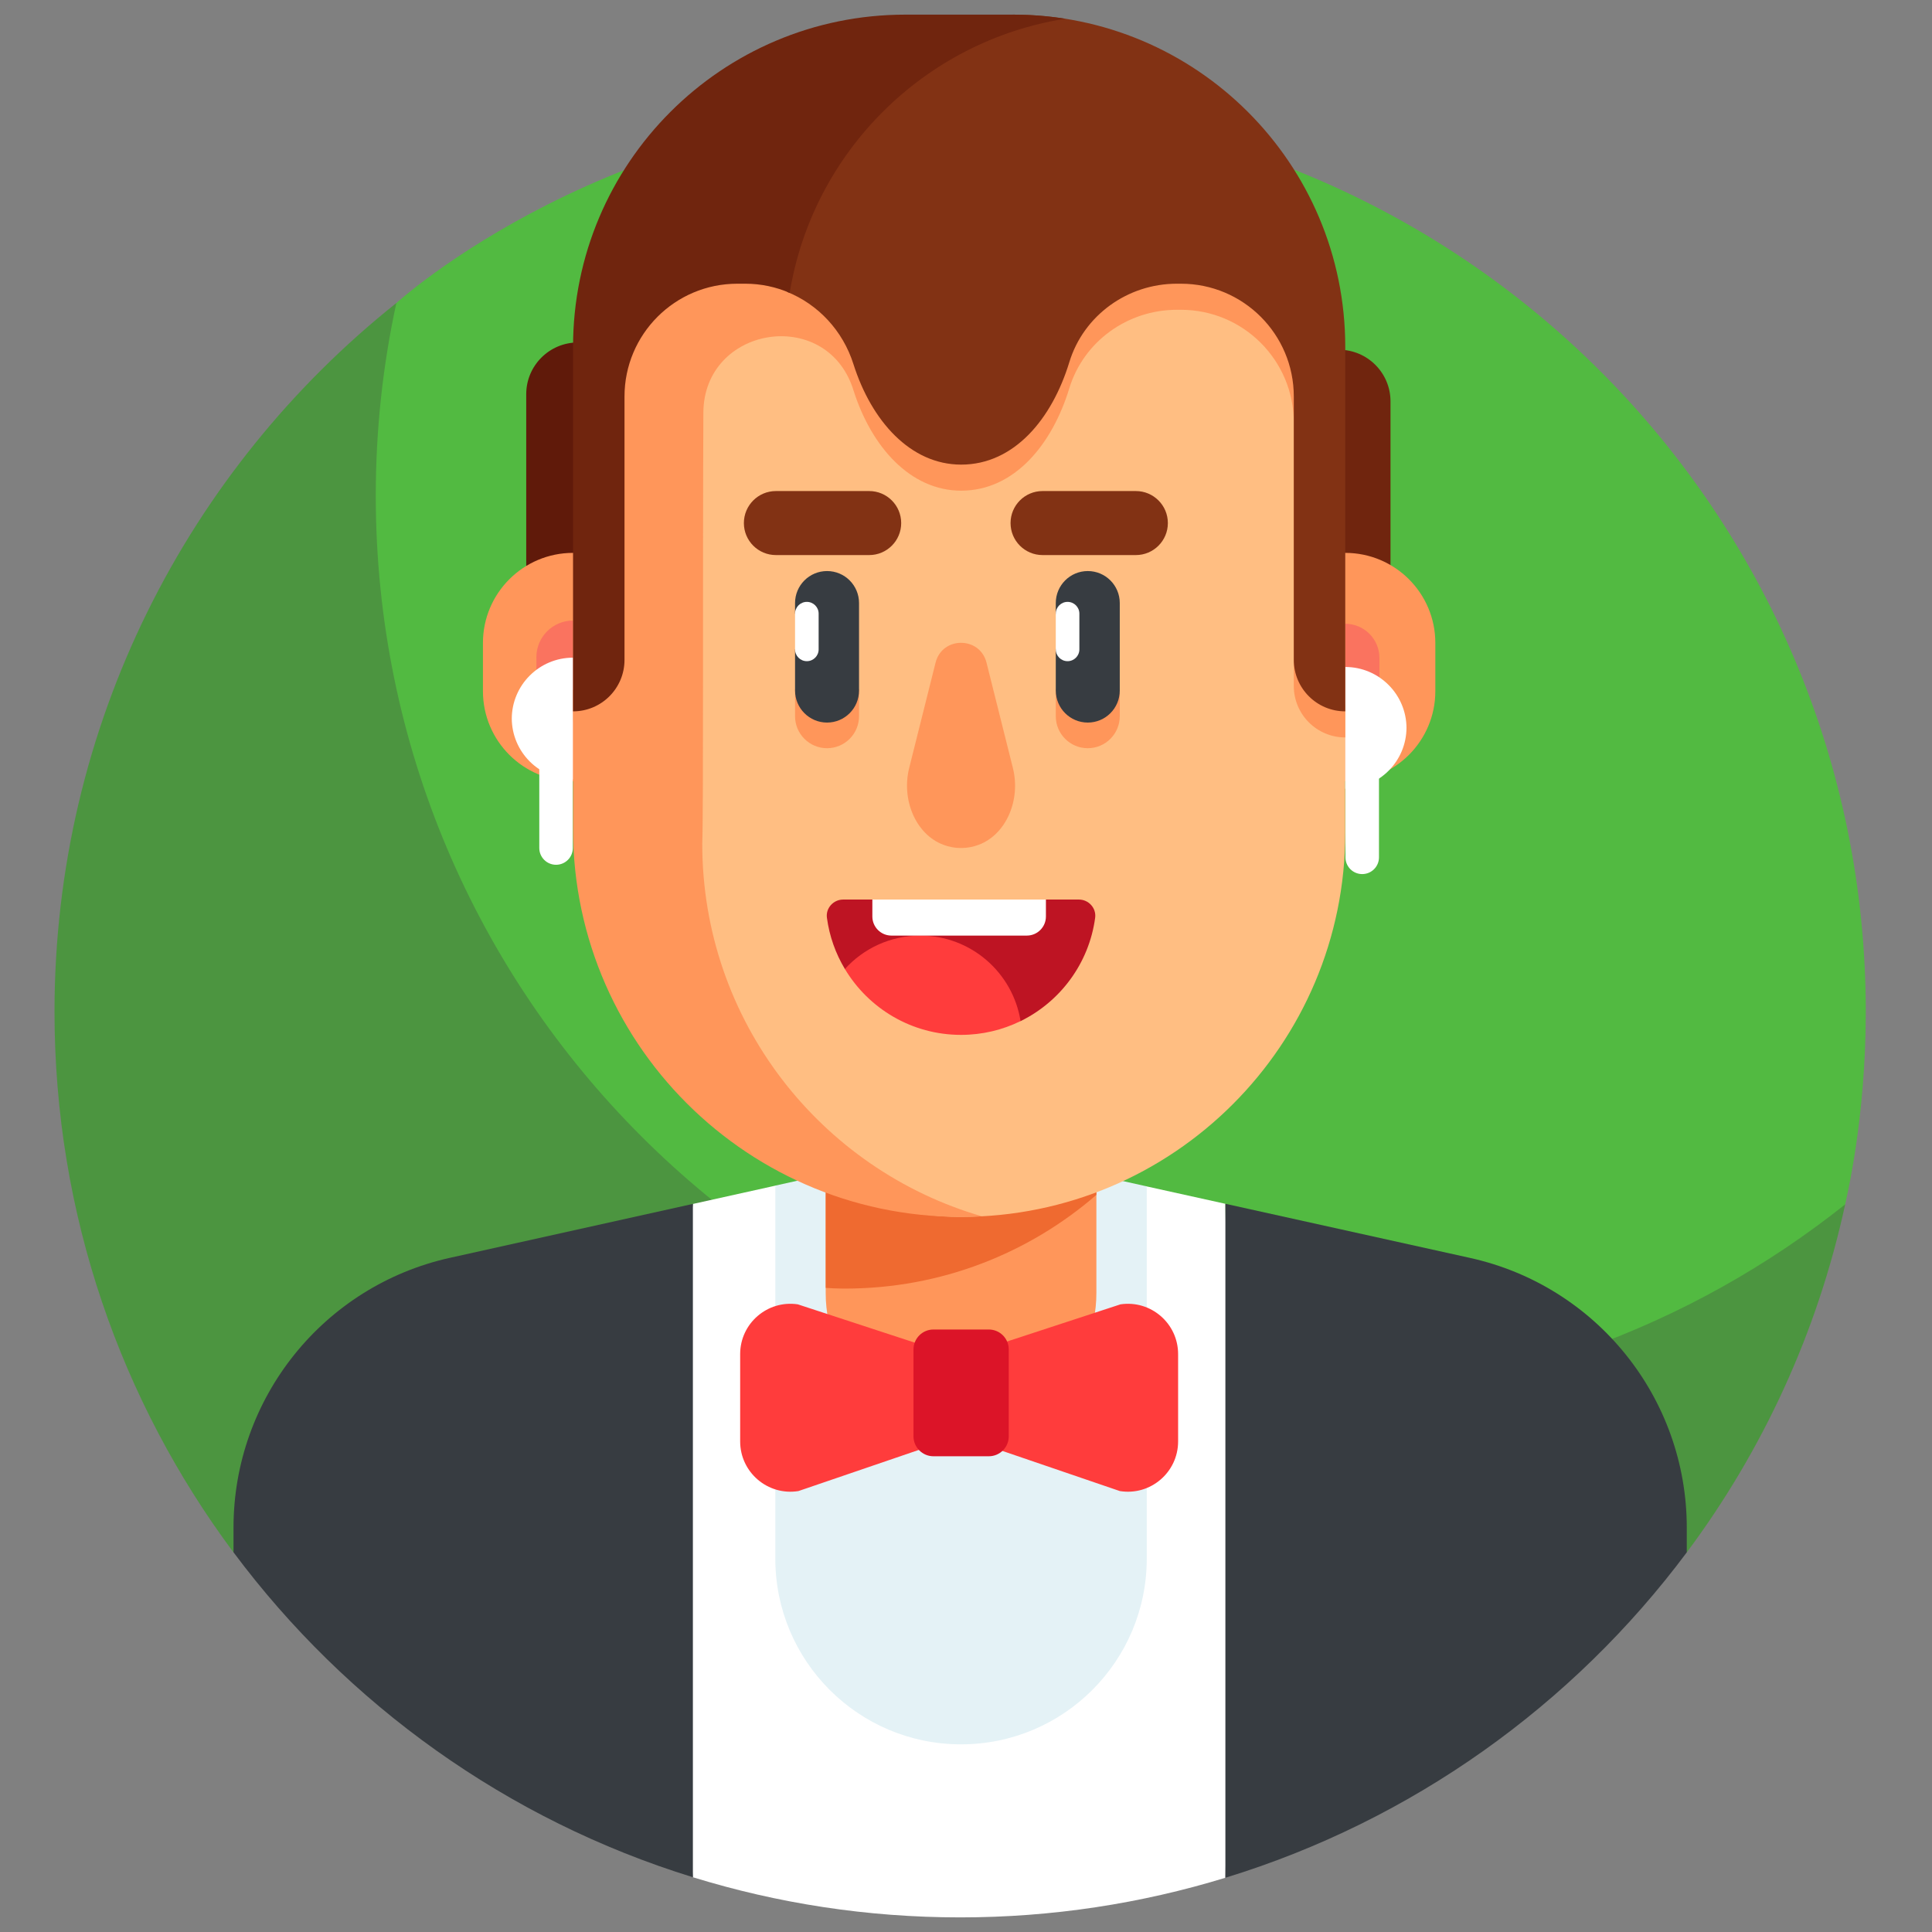 <svg width="66" height="66" viewBox="0 0 66 66" fill="none" xmlns="http://www.w3.org/2000/svg">
<rect x="0" y="0" width="66" height="66" fill="#808080" stroke="none"/>
<g clip-path="url(#clip0_474_10498)">
<path d="M32.8 3.625C20.894 3.625 13.56 10.341 13.54 10.352C13.54 10.352 13.235 10.732 13.178 10.986C12.714 13.042 12.282 15.798 12.282 17.809C12.282 34.895 26.691 48.743 43.777 48.743C50.357 48.743 57.677 45.59 62.577 41.798C62.686 41.713 63.034 41.143 63.034 41.143C63.055 41.012 63.738 38.295 63.738 34.563C63.738 17.477 49.886 3.625 32.8 3.625Z" fill="#52BA41"/>
<path d="M43.775 47.869C26.688 47.869 12.837 34.018 12.837 16.931C12.837 14.673 13.08 12.472 13.54 10.352C6.425 16.02 1.862 24.758 1.862 34.562C1.862 41.485 4.135 47.876 7.976 53.031L57.623 53.032C60.204 49.569 62.082 45.539 63.034 41.143C57.749 45.352 51.056 47.869 43.775 47.869Z" fill="#4C9540"/>
<path d="M21.023 23.539H17.977V13.465C17.977 12.49 18.768 11.699 19.744 11.699H21.023V23.539Z" fill="#601A0A"/>
<path d="M44.456 23.787H47.502V13.713C47.502 12.738 46.711 11.947 45.736 11.947H44.456V23.787Z" fill="#70250E"/>
<path d="M41.862 41.124L39.175 40.53L26.486 40.504L23.67 41.129L22.462 50.426L23.67 64.129C26.556 65.02 29.622 65.501 32.8 65.501C35.946 65.501 38.989 65.027 41.861 64.147L42.059 55.568L41.862 41.124Z" fill="white"/>
<path d="M7.977 52.185V53.029C11.853 58.23 17.326 62.172 23.67 64.129V41.127L15.371 42.969C11.051 43.928 7.977 47.759 7.977 52.185Z" fill="#373C41"/>
<path d="M50.222 42.973L41.861 41.123V64.147C48.212 62.202 53.721 58.265 57.623 53.031V52.19C57.623 47.763 54.545 43.93 50.222 42.973Z" fill="#373C41"/>
<path d="M32.763 39.109L26.486 40.502V53.244C26.486 56.748 29.326 59.589 32.831 59.589C36.334 59.589 39.175 56.748 39.175 53.244V40.528L32.763 39.109Z" fill="#E4F2F6"/>
<path d="M45.956 26.688H45.828L44.959 22.413L45.828 18.887H45.956C47.655 18.887 49.033 20.265 49.033 21.964V23.611C49.033 25.31 47.655 26.688 45.956 26.688Z" fill="#FF965A"/>
<path d="M32.831 48.796C35.384 48.796 37.454 46.727 37.454 44.173V33.818H28.207V44.173C28.207 46.727 30.277 48.796 32.831 48.796Z" fill="#FF965A"/>
<path d="M28.208 43.996C28.391 44.009 28.576 44.018 28.762 44.019C28.797 44.02 28.831 44.02 28.865 44.02C32.149 44.02 35.152 42.813 37.454 40.819V33.818H28.207L28.208 43.996Z" fill="#EF6A30"/>
<path d="M45.372 17.598C44.529 8.715 42.665 9.521 38.446 9.521H27.215C26.011 9.521 24.908 8.31 23.946 8.857V32.683C23.946 37.55 27.861 41.533 32.728 41.57C32.762 41.57 32.796 41.57 32.83 41.57C40.079 41.57 45.956 35.694 45.956 28.445V24.302L45.372 17.598Z" fill="#FFBE82"/>
<path d="M45.956 24.267V21.309C46.6 21.309 47.123 21.831 47.123 22.476V23.1C47.123 23.744 46.6 24.267 45.956 24.267Z" fill="#FA735F"/>
<path d="M16.498 23.611C16.498 25.31 17.876 26.688 19.576 26.688H19.773L21.349 23.369L19.799 18.887H19.575C17.876 18.887 16.498 20.265 16.498 21.964L16.498 23.611Z" fill="#FF965A"/>
<path d="M18.324 23.121C18.324 23.812 18.884 24.373 19.576 24.373V21.199C18.884 21.199 18.324 21.76 18.324 22.451V23.121Z" fill="#FA735F"/>
<path d="M17.483 24.533C17.483 25.689 18.42 26.625 19.576 26.625V22.467C18.42 22.467 17.483 23.404 17.483 24.559V24.533Z" fill="white"/>
<path d="M27.16 23.541V24.466C27.16 25.07 27.649 25.56 28.253 25.56C28.857 25.56 29.346 25.07 29.346 24.466V23.541H27.16Z" fill="#FF965A"/>
<path d="M36.067 23.541V24.466C36.067 25.07 36.556 25.56 37.16 25.56C37.764 25.56 38.253 25.07 38.253 24.466V23.541H36.067Z" fill="#FF965A"/>
<path d="M28.253 24.684C27.649 24.684 27.16 24.194 27.16 23.591V22.184L27.563 21.574L27.16 20.964V20.601C27.16 19.997 27.649 19.508 28.253 19.508C28.857 19.508 29.346 19.997 29.346 20.601V23.591C29.346 24.194 28.857 24.684 28.253 24.684Z" fill="#373C41"/>
<path d="M37.16 24.684C36.556 24.684 36.067 24.194 36.067 23.591V22.184L36.47 21.574L36.067 20.964V20.601C36.067 19.997 36.556 19.508 37.16 19.508C37.764 19.508 38.253 19.997 38.253 20.601V23.591C38.253 24.194 37.764 24.684 37.16 24.684Z" fill="#373C41"/>
<path d="M29.693 18.962H26.505C25.902 18.962 25.412 18.472 25.412 17.869C25.412 17.265 25.902 16.775 26.505 16.775H29.693C30.297 16.775 30.786 17.265 30.786 17.869C30.786 18.472 30.297 18.962 29.693 18.962Z" fill="#823214"/>
<path d="M38.803 18.962H35.615C35.011 18.962 34.522 18.472 34.522 17.869C34.522 17.265 35.011 16.775 35.615 16.775H38.803C39.406 16.775 39.896 17.265 39.896 17.869C39.896 18.472 39.406 18.962 38.803 18.962Z" fill="#823214"/>
<path d="M27.563 22.587C27.34 22.587 27.16 22.407 27.16 22.184V20.963C27.16 20.741 27.34 20.561 27.563 20.561C27.785 20.561 27.966 20.741 27.966 20.963V22.184C27.966 22.406 27.785 22.587 27.563 22.587Z" fill="white"/>
<path d="M36.47 22.587C36.247 22.587 36.067 22.407 36.067 22.184V20.963C36.067 20.741 36.247 20.561 36.47 20.561C36.693 20.561 36.873 20.741 36.873 20.963V22.184C36.873 22.406 36.693 22.587 36.47 22.587Z" fill="white"/>
<path d="M18.996 29.542C18.68 29.542 18.423 29.286 18.423 28.97V24.684C18.423 24.368 18.68 24.111 18.996 24.111C19.312 24.111 19.568 24.368 19.568 24.684V28.97C19.568 29.286 19.312 29.542 18.996 29.542Z" fill="white"/>
<path d="M48.048 24.852C48.048 26.007 47.111 26.944 45.956 26.944V22.785C47.111 22.785 48.048 23.722 48.048 24.877V24.852Z" fill="white"/>
<path d="M46.535 29.86C46.219 29.86 45.963 29.604 45.963 29.288V25.002C45.963 24.686 46.219 24.43 46.535 24.43C46.851 24.43 47.108 24.686 47.108 25.002V29.288C47.108 29.604 46.852 29.86 46.535 29.86Z" fill="white"/>
<path d="M36.856 30.73H35.73L32.766 31.346L29.801 30.73H28.805C28.471 30.73 28.204 31.022 28.249 31.353C28.334 31.986 28.548 32.579 28.863 33.104L34.865 34.883C36.221 34.218 37.203 32.908 37.412 31.353C37.456 31.022 37.19 30.73 36.856 30.73Z" fill="#BE1423"/>
<path d="M28.863 33.103C29.671 34.451 31.145 35.353 32.83 35.353C33.56 35.353 34.251 35.183 34.864 34.882C34.6 33.226 33.167 31.961 31.437 31.961C30.416 31.961 29.498 32.402 28.863 33.103Z" fill="#FF3C3C"/>
<path d="M35.078 31.961H30.453C30.093 31.961 29.801 31.669 29.801 31.309V30.73H35.73V31.309C35.73 31.669 35.438 31.961 35.078 31.961Z" fill="white"/>
<path d="M31.059 26.236C30.788 27.321 31.282 28.503 32.226 28.859C32.416 28.931 32.619 28.97 32.831 28.97C33.042 28.97 33.245 28.931 33.435 28.859C34.38 28.503 34.874 27.321 34.602 26.236L33.701 22.638C33.474 21.733 32.187 21.733 31.96 22.638L31.059 26.236Z" fill="#FF965A"/>
<path d="M27.275 50.937L32.809 49.046V46.378L27.253 44.558C26.216 44.405 25.285 45.209 25.285 46.258V49.241C25.285 50.298 26.231 51.105 27.275 50.937Z" fill="#FF3C3C"/>
<path d="M38.256 50.937L32.722 49.046V46.378L38.278 44.558C39.315 44.405 40.246 45.209 40.246 46.258V49.241C40.246 50.298 39.3 51.105 38.256 50.937Z" fill="#FF3C3C"/>
<path d="M33.779 49.748H31.888C31.511 49.748 31.206 49.443 31.206 49.066V46.1C31.206 45.724 31.511 45.418 31.888 45.418H33.779C34.156 45.418 34.461 45.724 34.461 46.1V49.066C34.461 49.443 34.156 49.748 33.779 49.748Z" fill="#DC1428"/>
<path d="M44.495 21.773V8.934H25.106C24.939 8.97 24.769 8.99 24.598 8.99H20.608V22.941C20.374 23.297 19.988 23.505 19.576 23.565V28.315C19.576 35.891 25.923 41.955 33.542 41.551C28.024 39.949 23.99 34.856 23.99 28.821C24.035 27.812 24.003 19.072 24.028 14.1C24.043 11.145 28.195 10.462 29.134 13.265C29.141 13.287 29.148 13.309 29.155 13.331C29.772 15.277 31.105 16.762 32.834 16.762C34.651 16.762 35.94 15.192 36.529 13.265C37.019 11.661 38.523 10.583 40.2 10.583H40.344C42.472 10.583 44.198 12.308 44.198 14.437V23.434C44.198 24.405 44.985 25.192 45.956 25.192V24.096C45.102 23.668 44.495 22.735 44.495 21.773Z" fill="#FF965A"/>
<path d="M34.604 0.5L34.472 0.513C30.134 0.939 26.826 4.588 26.826 8.948C26.862 9.112 26.882 9.281 26.882 9.45C26.883 9.623 26.884 9.797 26.886 9.97C27.949 10.399 28.792 11.294 29.155 12.44C29.773 14.386 31.105 15.872 32.834 15.872C34.651 15.872 35.94 14.302 36.529 12.374C37.019 10.77 38.523 9.692 40.2 9.692H40.344C42.472 9.692 44.198 11.418 44.198 13.546V22.543C44.198 23.514 44.985 24.301 45.956 24.301V11.852C45.956 5.582 40.874 0.5 34.604 0.5Z" fill="#823214"/>
<path d="M36.391 0.64C35.809 0.548 35.212 0.5 34.604 0.5H30.927C24.658 0.5 19.576 5.582 19.576 11.852V17.667V17.668V24.301C20.547 24.301 21.334 23.514 21.334 22.543V13.547C21.334 11.418 23.059 9.692 25.188 9.692H25.463C25.998 9.692 26.51 9.804 26.977 10.006C27.764 5.196 31.573 1.403 36.391 0.64Z" fill="#70250E"/>
</g>
<defs>
<clipPath id="clip0_474_10498">
<rect width="65" height="65" fill="white" transform="translate(0.3 0.5)"/>
</clipPath>
</defs>
</svg>
